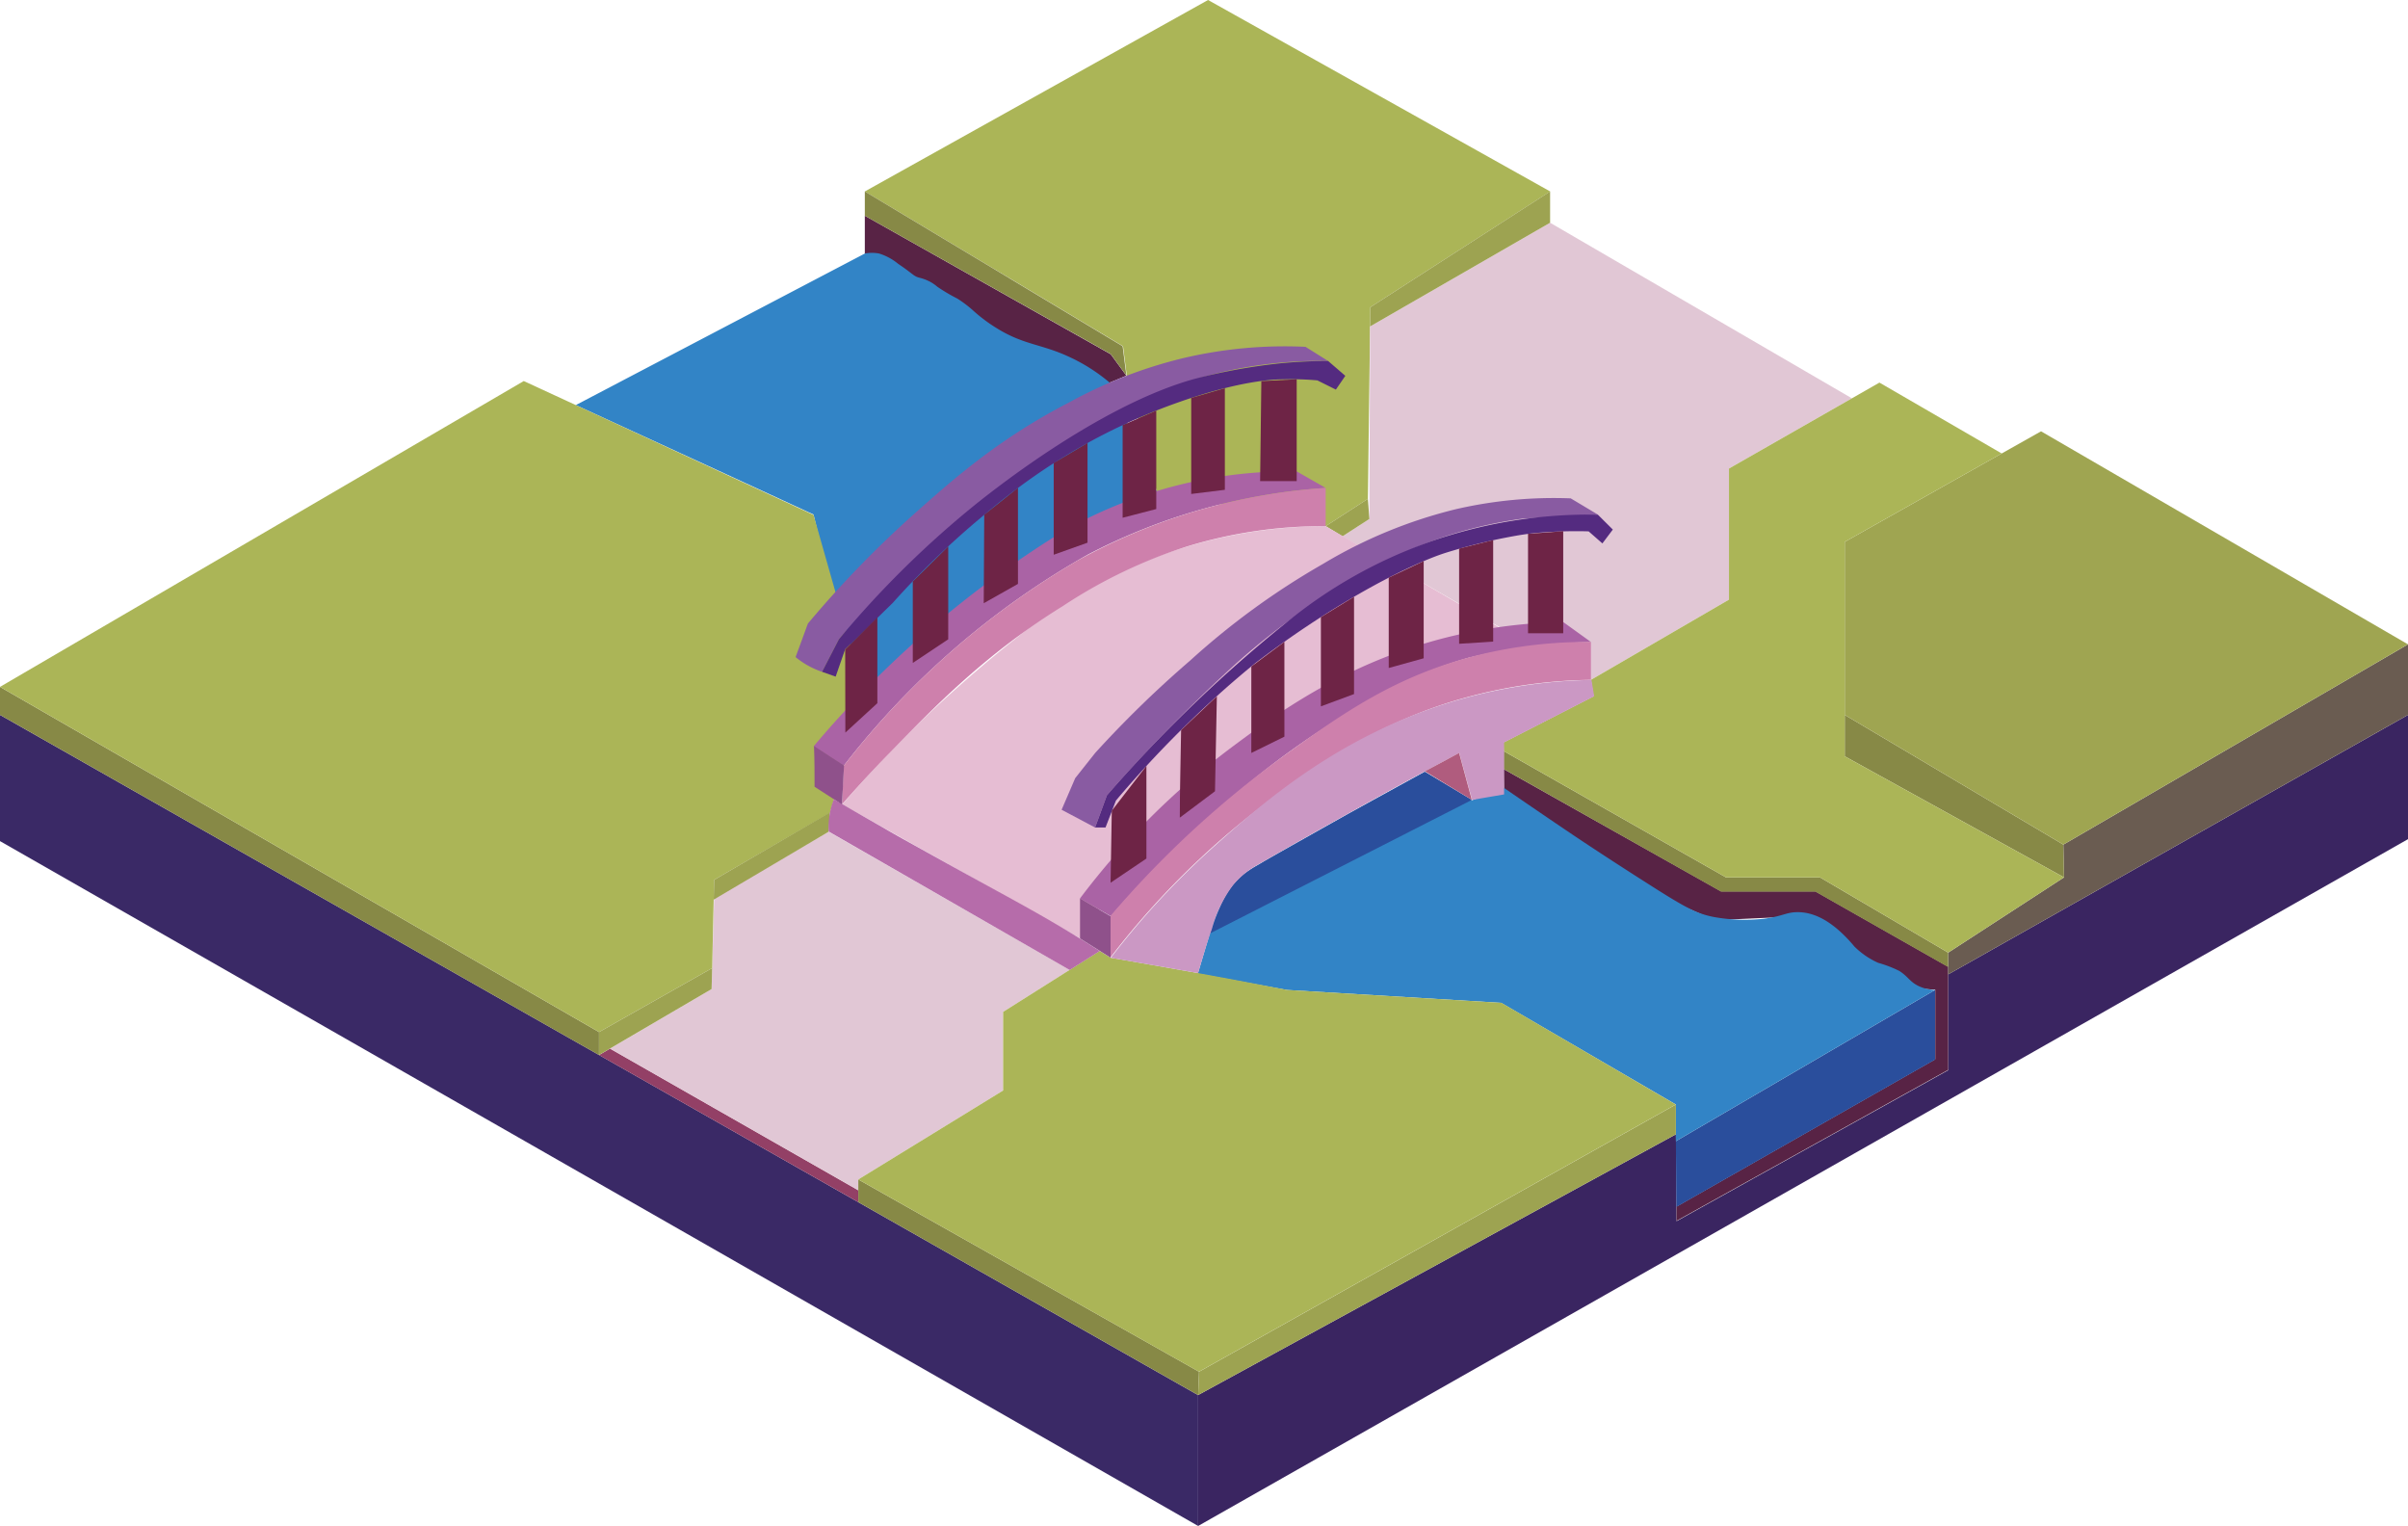 <svg xmlns="http://www.w3.org/2000/svg" viewBox="0 0 295.62 187.3"><defs><style>.cls-1{fill:#3a2966;}.cls-2{fill:#3a2561;}.cls-3{fill:#582345;}.cls-4{fill:#3284c6;}.cls-5{fill:#2a4e9c;}.cls-6{fill:#abb557;}.cls-7{fill:#934066;}.cls-8{fill:#e1c7d5;}.cls-9{fill:none;}.cls-10{fill:#878946;}.cls-11{fill:#9da351;}.cls-12{fill:#6a5c51;}.cls-13{fill:#9fa551;}.cls-14{fill:#e6bdd3;}.cls-15{fill:#895ba2;}.cls-16{fill:#542b80;}.cls-17{fill:#aa63a5;}.cls-18{fill:#6e2446;}.cls-19{fill:#ce80ac;}.cls-20{fill:#b66caa;}.cls-21{fill:#cb98c4;}.cls-22{fill:#8f518b;}.cls-23{fill:#b05c7e;}</style></defs><g id="Layer_2" data-name="Layer 2"><g id="Layer_1-2" data-name="Layer 1"><g id="park"><polygon class="cls-1" points="0 87.75 0 103.24 147.09 187.3 147.09 171.24 0 87.75"/><path class="cls-2" d="M295.62,87.75,239.17,119.6v11.76l-33.35,18.53q0-5.32-.08-10.66l-58.65,32V187.3L295.62,103Z"/><path class="cls-3" d="M106.17,31.12V26.48l30.19,17,1.92,2.63-2.12.88a99.37,99.37,0,0,1-12.74-5.16A100.47,100.47,0,0,1,106.17,31.12Z"/><path class="cls-3" d="M184.6,94.4l26.68,15h11.58l16.31,9.26v12.66l-33.35,18.53c0-.58,0-1.17,0-1.75l31.76-18.08v-8.55a18.08,18.08,0,0,1-3.22-.41c-6.54-1.44-10.59-6.26-12.32-8.64l-11.43.52q-2.49-1-5.05-2.2a98.56,98.56,0,0,1-20.91-13.27Z"/><g id="water"><path class="cls-4" d="M70.69,49.72l35.48-18.6a4.59,4.59,0,0,1,1.76,0,6.91,6.91,0,0,1,2.33,1.26c1.9,1.28,1.86,1.5,2.58,1.7a5.6,5.6,0,0,1,1.41.54,4.75,4.75,0,0,1,.8.56,21.64,21.64,0,0,0,2.48,1.47,14.52,14.52,0,0,1,1.91,1.44,19.38,19.38,0,0,0,3,2.24c3.25,2,5.39,1.89,8.75,3.44a21.9,21.9,0,0,1,5,3.16L142,60.3,105.47,86.15q-2.81-11.48-5.6-23l-8.43-3.89Z"/><path class="cls-5" d="M205.74,140.07l31.82-18.56v8.55L205.8,148.14Z"/><path class="cls-4" d="M205.74,135.57v4.5l31.82-18.56a5.07,5.07,0,0,1-2.08-.51c-1.06-.53-1.2-1.11-2.3-1.82a14.81,14.81,0,0,0-2.6-1,9.79,9.79,0,0,1-2.92-2c-2.93-3.5-5.3-4.23-7-4.22-1.36,0-1.85.52-4.13.81a21.32,21.32,0,0,1-6.15-.22c-2.19-.43-3.55-1.19-8.42-4.3-5.84-3.72-9.31-6.08-9.31-6.08-2.14-1.44-4.88-3.31-8.07-5.5l-3.92,1.58-5.77-3.5c-11.2,6.11-19.29,10.71-20.86,11.65a10.2,10.2,0,0,0-2.87,2.5,9.27,9.27,0,0,0-.59.86,21.12,21.12,0,0,0-2.2,5.34c-.57,1.86-1,3.38-1.32,4.41L158,121.51l26.29,1.58Z"/></g><path class="cls-6" d="M106.17,23.5,148.31,0l42,23.5L168.23,37.71l-.3,23.52-5.18,3.35L142,60.3c-.51-1.95-3.67-14.21-3.67-14.21h0l-.46-3.59Z"/><polygon class="cls-7" points="73.54 129.5 105.37 147.56 105.37 146.1 74.89 128.71 73.54 129.5"/><polygon class="cls-8" points="74.89 128.71 87.36 121.4 87.67 110.23 101.73 102.09 131.32 119.05 123.15 124.2 123.15 133.85 105.37 144.77 105.37 146.1 74.89 128.71"/><polygon class="cls-8" points="227.35 48.89 190.3 27.34 168.2 40.07 168.11 63.7 164.81 65.83 195.31 83.45 212.26 73.6 212.26 57.51 227.35 48.89"/><polygon class="cls-9" points="101.73 102.09 130.36 118.98 134.46 117.07 102.18 98.74 101.73 102.09"/><polygon class="cls-10" points="0 84.31 0 87.75 73.54 129.5 73.54 126.68 0 84.31"/><path class="cls-6" d="M73.54,126.68l13.89-7.85L87.67,108l14.23-8.24,4.27-14.43L99.87,63.2,64.3,46.77,0,84.31Z"/><path class="cls-11" d="M73.54,129.49l13.82-8.09.07-2.57-13.89,7.85Z"/><path class="cls-11" d="M87.62,110.42l14.11-8.33.17-2.38L87.67,108C87.65,108.78,87.64,109.6,87.62,110.42Z"/><path class="cls-10" d="M105.37,147.56v-2.79l41.83,23.6-.11,2.87Z"/><path class="cls-11" d="M147.2,168.37l58.54-32.8v3.66l-58.65,32C147.12,170.28,147.16,169.33,147.2,168.37Z"/><path class="cls-6" d="M105.37,144.77l17.78-10.92V124.2L135,116.72l1.33.83h0s6.14,1.06,10.75,1.89c2.7.49,6.44,1.18,10.95,2.07l26.29,1.58,21.41,12.48-58.54,32.8Z"/><path class="cls-12" d="M253.31,103.67l42.31-24.58v8.66L239.17,119.6v-2.67l14.22-9.24Z"/><polygon class="cls-10" points="226.47 87.75 253.31 103.67 253.39 107.69 226.47 92.83 226.47 87.75"/><polygon class="cls-13" points="250.57 52.94 295.62 79.09 253.31 103.67 226.47 87.75 226.47 66.51 250.57 52.94"/><polygon class="cls-10" points="106.17 23.5 137.82 42.5 138.28 46.09 136.36 43.46 106.17 26.48 106.17 23.5"/><polygon class="cls-10" points="239.17 118.7 222.86 109.44 211.28 109.44 184.6 94.4 184.6 92.19 211.89 107.69 223.43 107.69 239.17 116.93 239.17 118.7"/><polygon class="cls-6" points="184.58 91.13 195.64 85.46 195.31 83.45 212.26 73.6 212.26 57.51 230.73 46.96 245.74 55.66 226.47 66.51 226.47 92.83 253.39 107.69 239.17 116.93 223.43 107.69 211.89 107.69 184.6 92.19 184.58 91.13"/><polygon class="cls-11" points="162.75 64.58 164.81 65.83 168.11 63.7 167.93 61.23 162.75 64.58"/><polygon class="cls-11" points="190.3 23.5 190.3 27.34 168.2 40.07 168.23 37.71 190.3 23.5"/><path class="cls-5" d="M180.7,98.18l-32.13,16.38a32.59,32.59,0,0,1,1.22-3.22,11.34,11.34,0,0,1,1.53-2.65,8.91,8.91,0,0,1,1.5-1.49,15.12,15.12,0,0,1,1.59-1l.75-.45c.89-.52,5-2.82,10.5-5.93l9.27-5.09Z"/><g id="brug"><path class="cls-14" d="M162.75,64.58A59.63,59.63,0,0,0,125,78.13c-3.43,2.69-7,5.76-10.73,9.24a155.63,155.63,0,0,0-10.87,11.37l29.22,16.45c5.13-8.18,18.32-26.49,41.77-33.4A66,66,0,0,1,188,79.31Z"/><path class="cls-15" d="M100.92,82.46l2.07-4a130.6,130.6,0,0,1,10.94-11.22,132.27,132.27,0,0,1,10.51-8.6,85.35,85.35,0,0,1,10.34-6.83A57.4,57.4,0,0,1,148.7,46a53,53,0,0,1,14.35-1.69l-2.78-1.74A54.36,54.36,0,0,0,145.08,44a57,57,0,0,0-13.86,5.41c-8.4,4.34-13.9,9.14-18.78,13.48A129.88,129.88,0,0,0,99.18,76.54c-.5,1.37-1,2.74-1.51,4.11a10,10,0,0,0,1.68,1.13A10.36,10.36,0,0,0,100.92,82.46Z"/><path class="cls-15" d="M134.44,101.57l1.45-3.95c2.81-3.21,5.89-6.51,9.24-9.86q3.36-3.36,6.64-6.34a84.28,84.28,0,0,1,13.65-9.94,57.9,57.9,0,0,1,12.32-5.74A54.07,54.07,0,0,1,187,63.65l9.18-.48-3.35-2a53.61,53.61,0,0,0-14.06,1.32,58.72,58.72,0,0,0-16.34,6.72,92.48,92.48,0,0,0-16.3,11.85,133.1,133.1,0,0,0-11.68,11.36L132,95.51l-1.67,3.88Z"/><path class="cls-16" d="M100.92,82.46l2.07-4a119.8,119.8,0,0,1,16.1-16c1.75-1.44,15.68-12.75,27.73-16a72.42,72.42,0,0,1,10.39-1.87c2.32-.22,4.31-.28,5.84-.28l2.11,1.82L164,47.82l-2.27-1.13a35.09,35.09,0,0,0-4.17-.13c-1.47,0-5.63.26-12.83,2.8a74.2,74.2,0,0,0-13.87,6.55,79.75,79.75,0,0,0-10.36,7.56A102.69,102.69,0,0,0,109.6,74q-2.91,2.85-5.84,5.68l-1.17,3.37Z"/><path class="cls-17" d="M162.75,59.89a74,74,0,0,0-15.34,2.66,73.13,73.13,0,0,0-13.89,5.54A100.11,100.11,0,0,0,103.58,94l-3.69-2.4a126.81,126.81,0,0,1,21.93-20.52c3.1-2.28,6.15-4.31,9.11-6.11a56.43,56.43,0,0,1,28.26-7.11Z"/><path class="cls-16" d="M134.44,101.57l1.45-3.95c2.67-3.06,5.62-6.24,8.88-9.46A172.67,172.67,0,0,1,158,76.35a58.31,58.31,0,0,1,17.34-9.78,59.08,59.08,0,0,1,20.82-3.4L198,65l-1.28,1.7-1.69-1.48h0a56.51,56.51,0,0,0-6.28.18c-1.36.13-2.35.3-3.42.5a68.89,68.89,0,0,0-8,2c-3.92,1.28-12.86,5.6-23.23,13.5-2.45,2-5,4.23-7.56,6.7A131.45,131.45,0,0,0,137,98.26l-1.28,3.31Z"/><path class="cls-17" d="M132.59,110.27a93.06,93.06,0,0,1,18.58-18.52c6.1-4.55,15.39-11.33,29.2-14.14a63.22,63.22,0,0,1,11.54-1.26l3.4,2.45h0a70,70,0,0,0-15,1.93,45.85,45.85,0,0,0-9.21,3.71,97.5,97.5,0,0,0-17.95,11.82,131.58,131.58,0,0,0-16.77,16.2Z"/><polygon class="cls-18" points="103.78 89.92 103.76 79.72 107.71 75.77 107.71 86.31 103.78 89.92"/><polygon class="cls-18" points="112.06 81.37 112.06 71.37 116.41 67.07 116.41 78.47 112.06 81.37"/><polygon class="cls-18" points="120.77 74.04 120.83 63.18 124.97 59.88 124.97 71.67 120.77 74.04"/><polygon class="cls-18" points="129.36 68.09 129.36 56.83 133.51 54.37 133.51 66.61 129.36 68.09"/><polygon class="cls-18" points="137.82 63.55 137.82 52.18 141.95 50.4 141.95 62.48 137.82 63.55"/><polygon class="cls-18" points="146.24 60.63 146.24 48.84 150.37 47.65 150.37 60.12 146.24 60.63"/><polygon class="cls-18" points="154.7 59.05 154.85 46.78 159.19 46.55 159.19 59.05 154.7 59.05"/><polygon class="cls-18" points="136.34 108.35 136.49 99.51 140.74 94.01 140.74 105.38 136.34 108.35"/><path class="cls-18" d="M144.84,100.36c0-3.58.11-7.17.16-10.75l4.39-4.15-.23,11.66Z"/><polygon class="cls-18" points="153.62 92.42 153.62 81.81 157.68 78.78 157.68 90.42 153.62 92.42"/><polygon class="cls-18" points="162.16 86.7 162.16 75.75 166.23 73.25 166.23 85.19 162.16 86.7"/><polygon class="cls-18" points="170.49 81.99 170.49 70.9 174.78 68.87 174.78 80.8 170.49 81.99"/><polygon class="cls-18" points="179.13 79.02 179.13 67.34 183.31 66.29 183.31 78.75 179.13 79.02"/><polygon class="cls-18" points="187.59 77.73 187.59 65.52 191.91 65.2 191.91 77.73 187.59 77.73"/><path class="cls-19" d="M162.75,64.58V59.89a72.84,72.84,0,0,0-30.47,8.91A100,100,0,0,0,103.58,94l-.21,4.73c1.29-1.47,3.2-3.6,5.62-6.09,5.74-5.9,12-12.38,21.46-18.23a61.7,61.7,0,0,1,15.19-7.31A57.35,57.35,0,0,1,162.75,64.58Z"/><path class="cls-19" d="M195.31,78.8v4.65a60.5,60.5,0,0,0-15,2.07c-9.56,2.57-15.94,6.83-21.12,10.35a99.63,99.63,0,0,0-22.89,21.68v-5.09a122.3,122.3,0,0,1,21.5-19.83c7.09-5.11,13.61-9.71,23.51-12.19A55.66,55.66,0,0,1,195.31,78.8Z"/><path class="cls-20" d="M102.37,98.1c1.53.89,3.61,2.1,6.09,3.51,1.7,1,3.37,1.9,5.33,3,9.91,5.52,12.95,7,18.8,10.59,1.06.66,1.91,1.2,2.42,1.53l-3.69,2.33-29.59-17a9.53,9.53,0,0,1,.17-2.38A9.78,9.78,0,0,1,102.37,98.1Z"/><path class="cls-21" d="M147.09,119.44c.15-.55.39-1.35.68-2.31s.66-2.17,1-3.07a15.89,15.89,0,0,1,2.57-5.37,10.44,10.44,0,0,1,2.75-2.36q5.7-3.28,11.59-6.56,6.79-3.8,13.47-7.35.78,2.88,1.57,5.76l3.93-.67,0-6.38,11.06-5.67-.33-2a62.81,62.81,0,0,0-15,2.07c-15.13,4-25.06,12.72-31.56,18.56a99.79,99.79,0,0,0-12.45,13.47Z"/><path class="cls-22" d="M103.37,98.74,100,96.57c0-1.65,0-3.31-.07-5l3.69,2.4Z"/><polygon class="cls-22" points="132.59 115.19 132.59 110.27 136.34 112.46 136.34 117.55 132.59 115.19"/><polygon class="cls-23" points="174.93 94.67 179.13 92.42 180.69 98.18 174.93 94.67"/></g></g></g></g></svg>